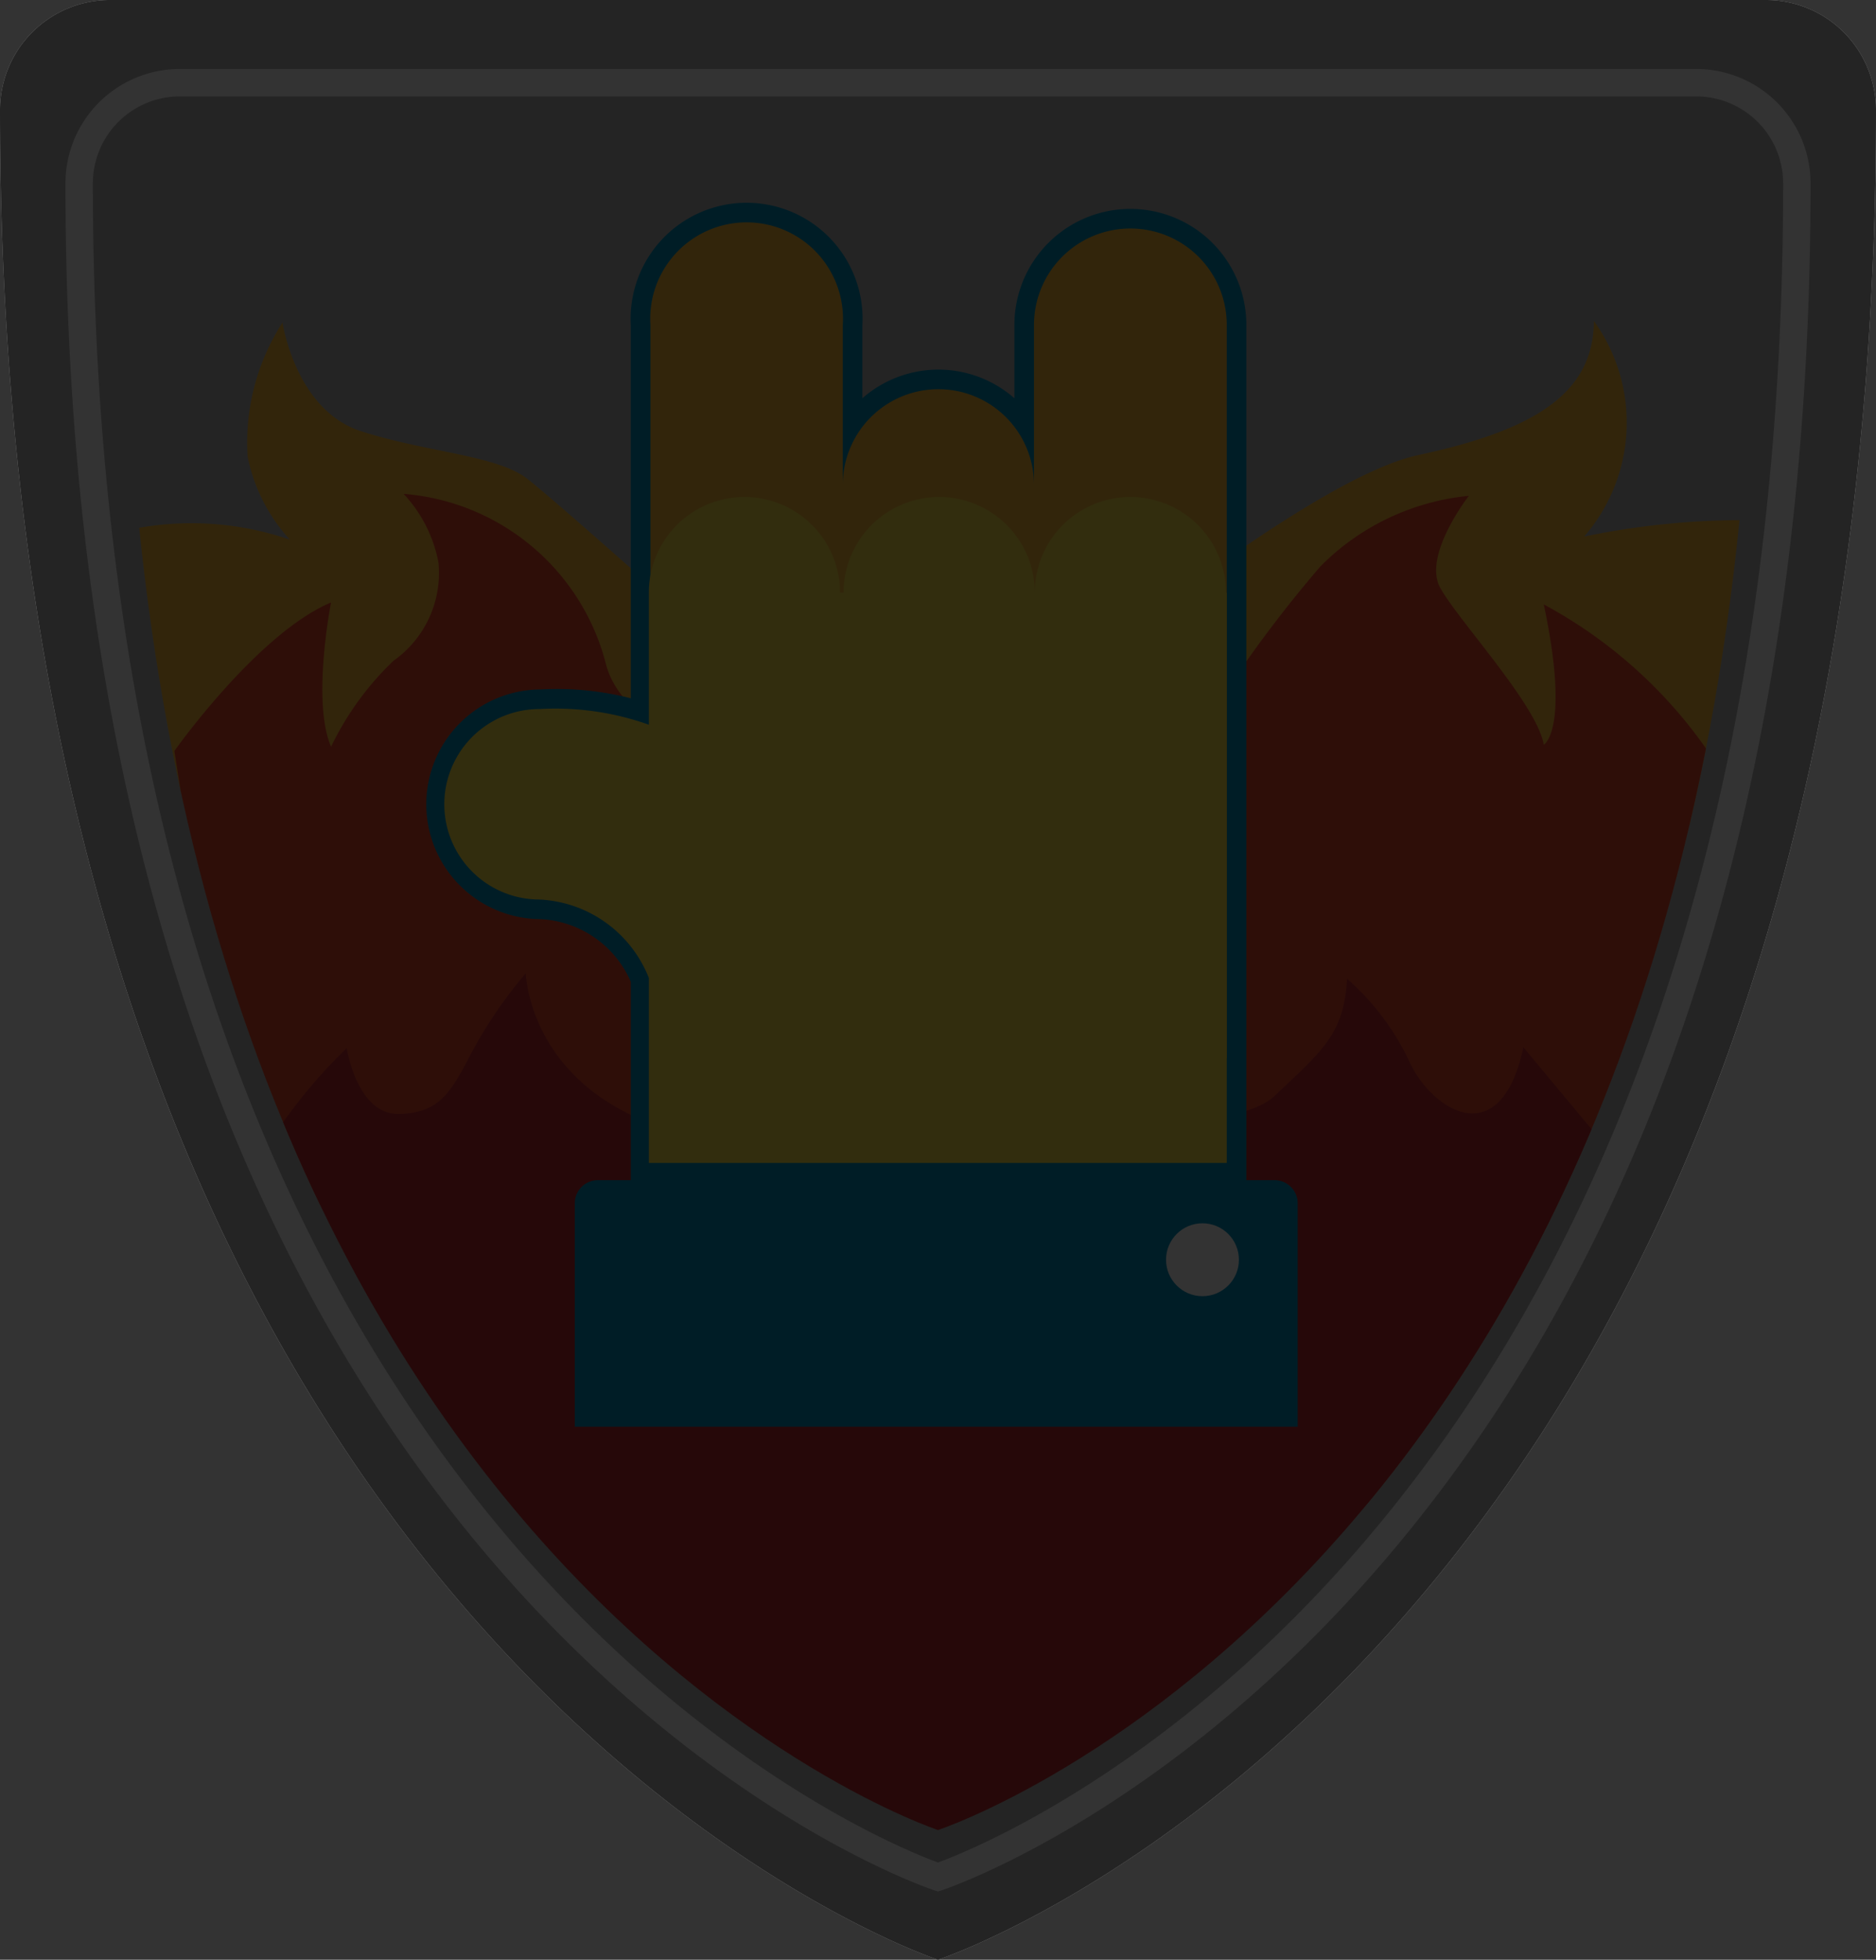 <svg id="Calque_2" data-name="Calque 2" xmlns="http://www.w3.org/2000/svg" xmlns:xlink="http://www.w3.org/1999/xlink" viewBox="0 0 47.88 50"><rect x="0" y="0" width="47.88" height="50" fill="#333333" stroke="none"/><defs><style>.cls-1,.cls-3,.cls-8{fill:none;}.cls-2{fill:#b5b5b5;}.cls-3{stroke:#fff;stroke-width:0.7px;}.cls-3,.cls-8{stroke-miterlimit:10;}.cls-4{clip-path:url(#clip-path);}.cls-5{fill:#fbba38;}.cls-6{fill:#e8482a;}.cls-7{fill:#bd2a2c;}.cls-8{stroke:#0092bf;}.cls-9{fill:#fcdf46;}.cls-10{fill:#0092bf;}.cls-11{fill:#fff;}.cls-12{opacity:0.8;}</style><clipPath id="clip-path" transform="translate(-1.24)"><path class="cls-1" d="M25.18,46.69h0S4.41,39.86,4.41,5.74h0A2.43,2.43,0,0,1,6.84,3.31H43.52A2.43,2.43,0,0,1,46,5.74h0C46,39.86,25.18,46.69,25.18,46.69Z"/></clipPath></defs><title>Argent Grisé</title><path class="cls-2" d="M25.18,50h0S1.24,42.12,1.24,2.81h0A2.81,2.81,0,0,1,4,0H46.31a2.81,2.81,0,0,1,2.81,2.81h0C49.12,42.12,25.18,50,25.18,50Z" transform="translate(-1.24)"/><path class="cls-3" d="M25.18,47.89h0S3.26,40.67,3.26,4.68h0A2.57,2.57,0,0,1,5.83,2.11H44.53A2.57,2.57,0,0,1,47.1,4.68h0C47.1,40.67,25.18,47.89,25.18,47.89Z" transform="translate(-1.24)"/><g class="cls-4"><path class="cls-5" d="M4.77,13.47a7.7,7.7,0,0,1,3.87.3,4.43,4.43,0,0,1-1.08-2.12,5.64,5.64,0,0,1,.89-3.42s0.33,2.23,2,2.77,3.46,0.61,4.24,1.21,5.17,4.53,5.17,4.53L27.7,18s6.8-5.76,9.74-6.39,4.47-1.56,4.48-3.42a4.43,4.43,0,0,1-.25,5.5,20.06,20.06,0,0,1,5-.4l-1.09,7.43-26.05,7L6.7,21.27,3.84,17.7Z" transform="translate(-1.24)"/><path class="cls-6" d="M5.69,19.16s2.12-3,4-3.79c0,0-.5,2.53,0,3.68a7.58,7.58,0,0,1,1.59-2.19,2.74,2.74,0,0,0,1.15-2.51,3.52,3.52,0,0,0-.89-1.75A5.8,5.8,0,0,1,16.72,17c1.31,4.31,14.95,2,14.95,2a32.34,32.34,0,0,1,3.27-4.55,6.17,6.17,0,0,1,3.79-1.8S37.54,14.17,38,15s2.48,3,2.64,4c0,0,.68-0.37,0-3.58A12,12,0,0,1,45.3,19.9c1.94,3.24-8.12,18.25-8.12,18.25L26,40.38,7.32,29.52Z" transform="translate(-1.24)"/><path class="cls-7" d="M8.46,28.64a13.3,13.3,0,0,1,1.63-1.9s0.26,1.7,1.33,1.68,1.35-.6,1.87-1.59a11.44,11.44,0,0,1,1.37-2s0.14,5.94,10.51,4c0,0,7.33.33,8.59-.86s1.78-1.6,1.86-3a6.48,6.48,0,0,1,1.58,2.09c0.55,1.24,2.33,2.42,2.92-.34l1.8,2.16-0.81,3.55L39.28,35.6,33.9,42.12,29,46l-3.8,1.92L20.52,45.4l-4.61-3.82-3.76-4.43L8,29.8Z" transform="translate(-1.24)"/></g><path class="cls-8" d="M30.09,5.83a2.46,2.46,0,0,0-2.46,2.46v4.08h0a2.44,2.44,0,0,0-4.88,0h0V8.29h0a2.46,2.46,0,1,0-4.91,0v10.2a7.11,7.11,0,0,0-2.79-.4,2.43,2.43,0,1,0,0,4.86,3.16,3.16,0,0,1,2.79,2v4.72H32.55V8.29A2.46,2.46,0,0,0,30.09,5.83Z" transform="translate(-1.24)"/><path class="cls-5" d="M30.09,5.83a2.46,2.46,0,0,0-2.46,2.46v4.08h0a2.44,2.44,0,0,0-4.88,0h0V8.29h0a2.46,2.46,0,1,0-4.91,0V27H32.55V8.29A2.46,2.46,0,0,0,30.09,5.83Z" transform="translate(-1.24)"/><path class="cls-9" d="M32.53,15.12a2.44,2.44,0,0,0-4.88,0h0a2.44,2.44,0,0,0-4.88,0H22.68a2.44,2.44,0,0,0-4.88,0h0v3.37a7.11,7.11,0,0,0-2.79-.4,2.43,2.43,0,1,0,0,4.86,3.16,3.16,0,0,1,2.79,2v4.72H32.55V15.12h0Z" transform="translate(-1.24)"/><path class="cls-10" d="M15.26,30.11H32.53a0.59,0.59,0,0,1,.59.59v5.7a0,0,0,0,1,0,0H14.67a0,0,0,0,1,0,0V30.7A0.59,0.59,0,0,1,15.26,30.11Z"/><circle class="cls-11" cx="30.69" cy="32.14" r="0.93"/><path class="cls-12" d="M25.18,50h0S1.24,42.12,1.24,2.81h0A2.81,2.81,0,0,1,4,0H46.31a2.81,2.81,0,0,1,2.81,2.81h0C49.12,42.12,25.18,50,25.18,50Z" transform="translate(-1.24)"/></svg>